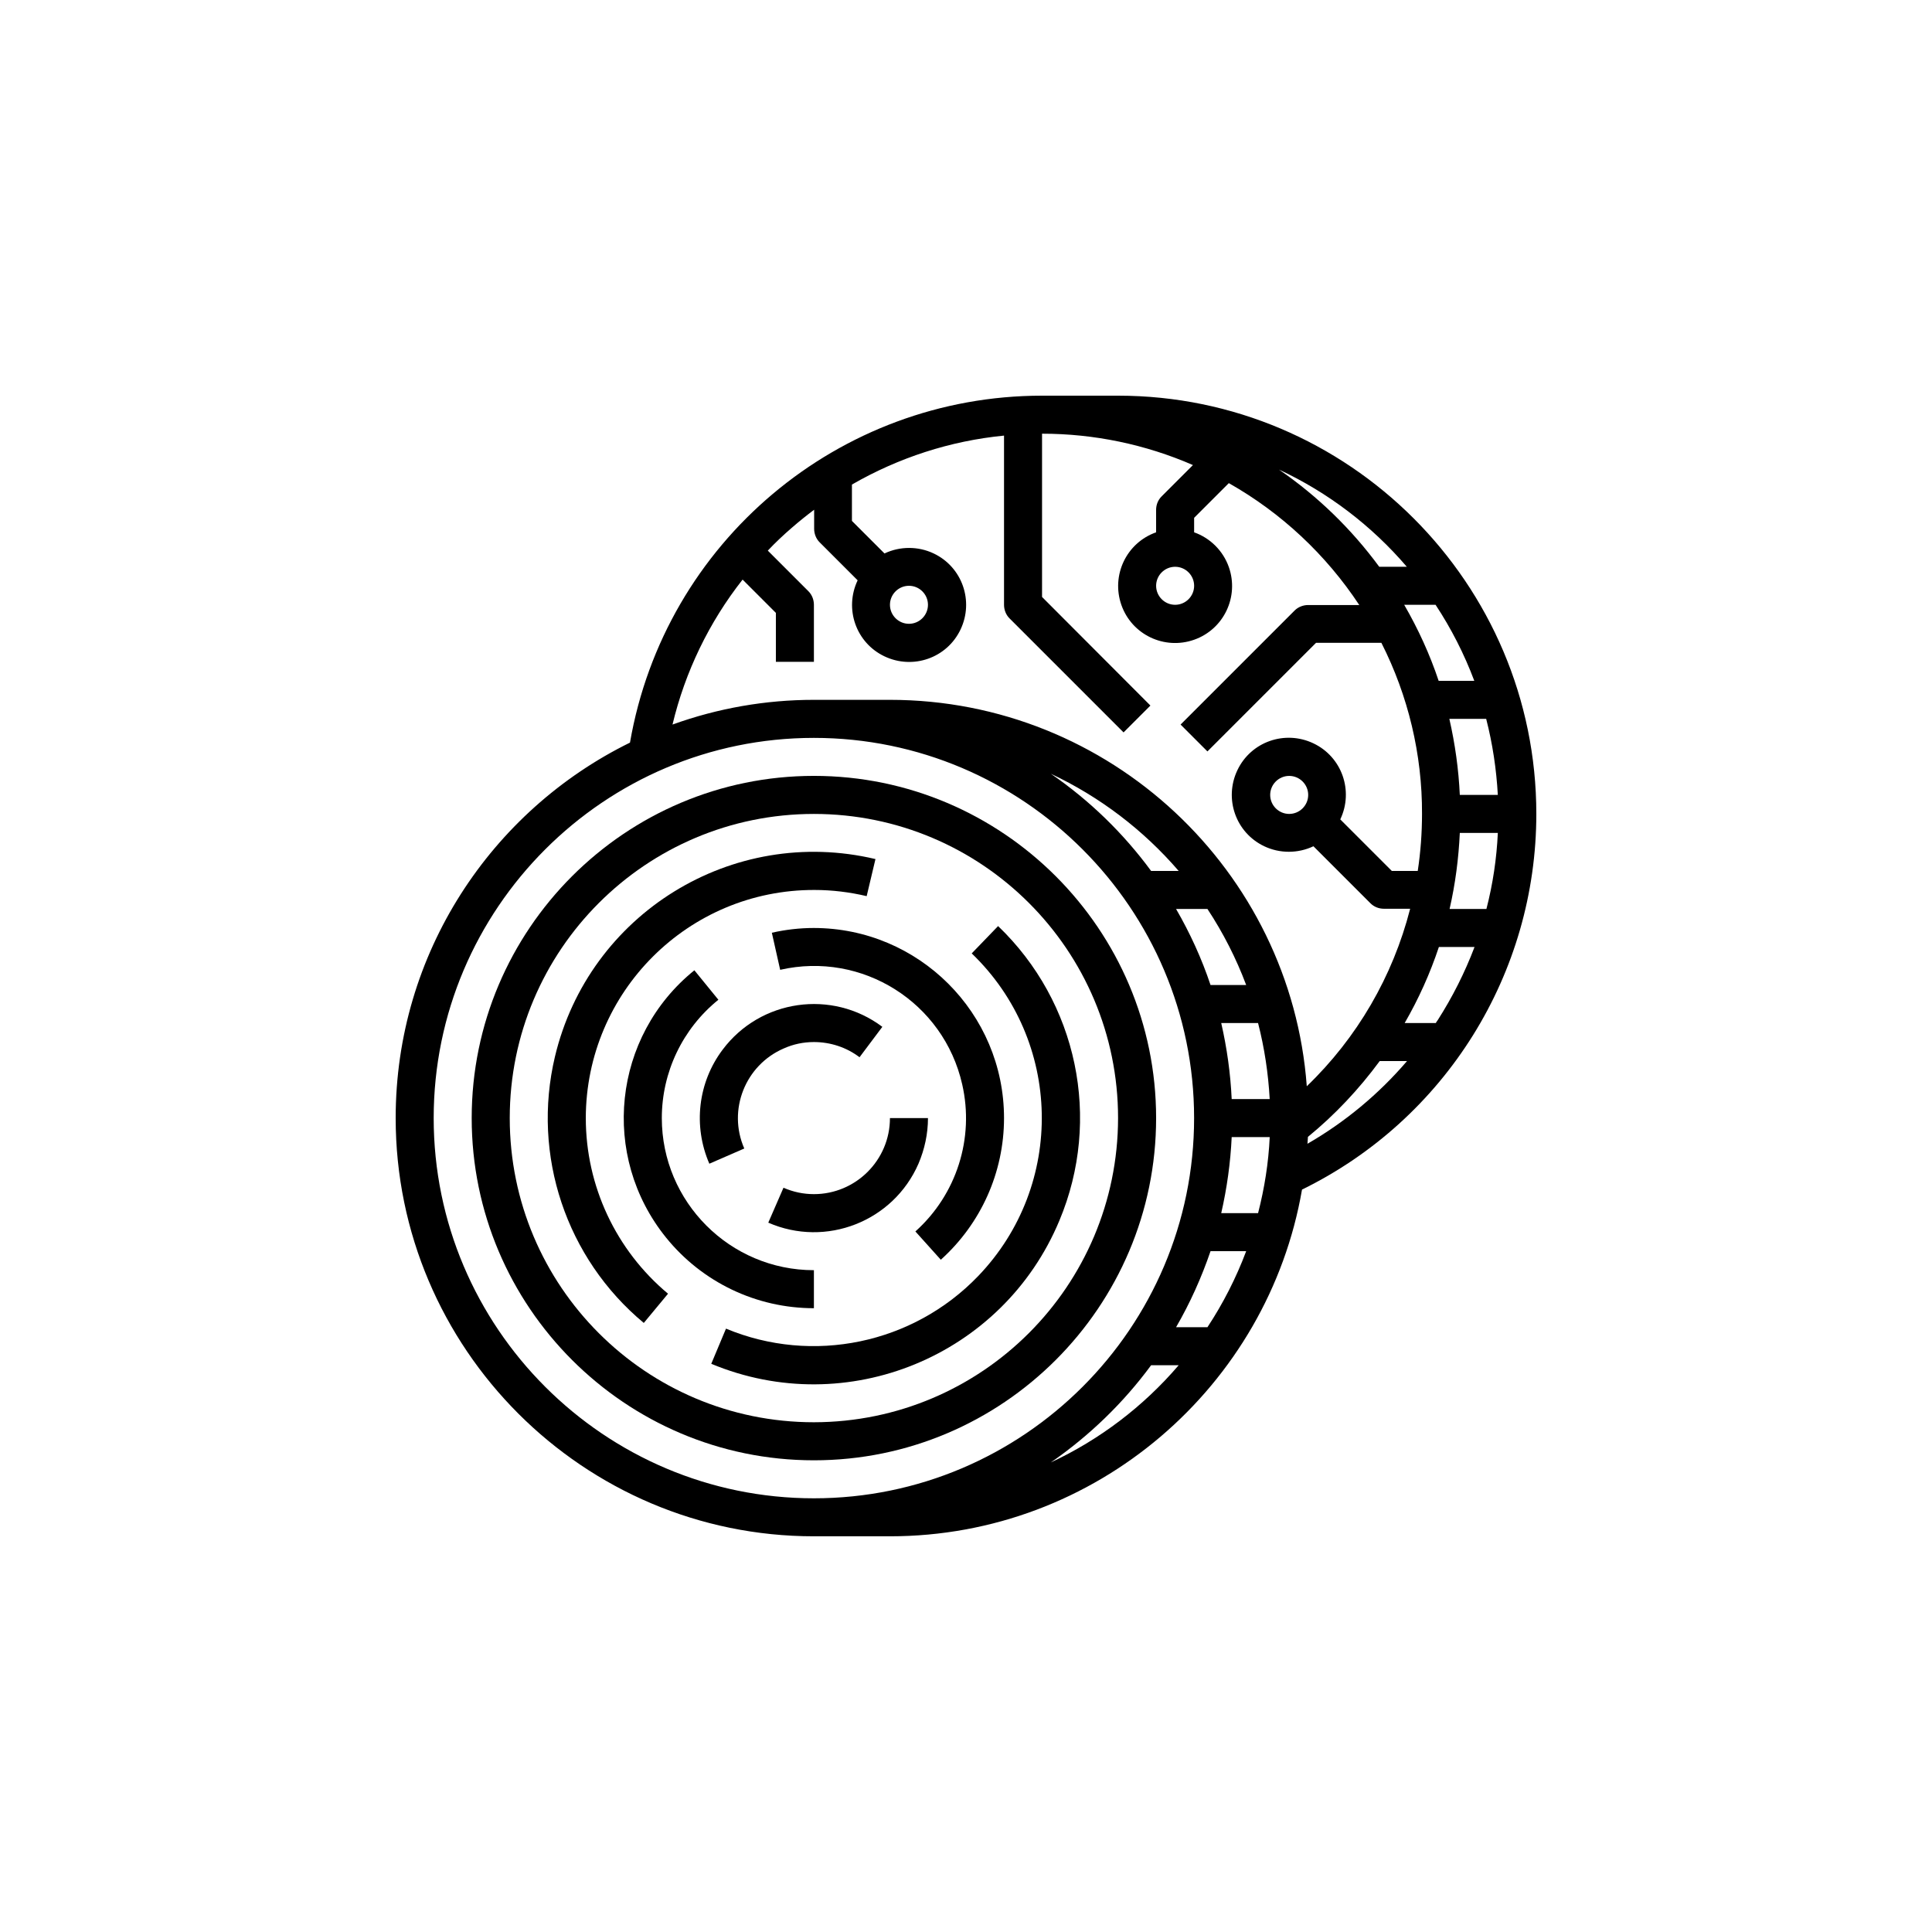 <?xml version="1.0" encoding="UTF-8"?>
<svg width="752" height="752" version="1.1" viewBox="0 0 752 752" xmlns="http://www.w3.org/2000/svg">
 <g>
  <path d="m435.2 154.01h-29.598c-79.176 0-146.88 56.977-160.39 135.04-54.02 26.547-91.203 82.043-91.203 146.14 0 89.723 73.07 162.79 162.79 162.79h29.598c80.285 0 147.16-58.457 160.39-134.95 55.871-27.379 91.203-84.078 91.203-146.23 0-89.723-73.07-162.79-162.79-162.79zm138.65 111h-13.875c-3.422-10.266-7.953-20.164-13.41-29.598h12.211c6.102 9.246 11.188 19.234 15.074 29.598zm-5.644 59.195h14.801c-0.461 9.988-1.941 19.887-4.441 29.598h-14.336c2.223-9.711 3.516-19.609 3.977-29.598zm0-14.801c-0.461-9.988-1.852-19.887-4.07-29.598h14.336c2.496 9.711 3.977 19.609 4.531 29.598zm-20.625-88.793h-10.73c-10.82-14.707-23.957-27.473-39.035-37.832 19.059 8.879 36.074 21.828 49.766 37.832zm-258.53 4.992 12.949 12.949v19.055h14.801v-22.199c0-1.941-0.738-3.887-2.129-5.273l-15.816-15.816c2.961-3.144 6.106-6.106 9.434-8.973 2.773-2.406 5.641-4.719 8.602-6.938v7.398c0 1.941 0.738 3.887 2.129 5.273l14.801 14.801c-5.273 11.098-0.648 24.328 10.453 29.598 11.098 5.273 24.328 0.648 29.598-10.453 5.273-11.098 0.648-24.328-10.453-29.598-6.012-2.867-13.133-2.867-19.148 0l-12.672-12.668v-14.152c18.129-10.453 38.293-17.02 59.199-19.055v65.855c0 1.941 0.738 3.887 2.129 5.273l44.398 44.398 10.453-10.453-42.18-42.27v-63.547c20.258 0 40.234 4.164 58.734 12.211l-12.211 12.211c-1.387 1.387-2.129 3.238-2.129 5.273v8.695c-11.562 4.07-17.574 16.742-13.504 28.305 4.07 11.562 16.742 17.574 28.305 13.504 11.562-4.07 17.574-16.742 13.504-28.305-2.219-6.289-7.215-11.285-13.504-13.504v-5.641l13.504-13.504c20.441 11.562 37.832 27.84 50.781 47.449l-19.887-0.004c-1.941 0-3.887 0.738-5.273 2.129l-44.398 44.398 10.453 10.453 42.27-42.27h25.438c10.453 20.625 15.91 43.473 15.816 66.598 0 7.398-0.555 14.891-1.664 22.199h-10.082l-20.07-20.07c5.273-11.098 0.648-24.328-10.453-29.598-11.098-5.273-24.328-0.648-29.598 10.453-5.273 11.098-0.648 24.328 10.453 29.598 6.012 2.867 13.133 2.867 19.148 0l22.199 22.199c1.387 1.387 3.238 2.129 5.273 2.129h10.176c-6.754 26.363-20.625 50.227-40.234 69.094-6.203-83.902-76.594-150.41-162.25-150.41h-29.598c-18.777 0-37.367 3.238-55.035 9.621 4.902-20.535 14.242-39.867 27.285-56.426zm64.746 2.406c4.07 0 7.398 3.328 7.398 7.398s-3.328 7.398-7.398 7.398c-4.07 0-7.398-3.328-7.398-7.398s3.332-7.398 7.398-7.398zm111 0c0 4.07-3.328 7.398-7.398 7.398-4.07 0-7.398-3.328-7.398-7.398 0-4.07 3.328-7.398 7.398-7.398 4.07 0 7.398 3.328 7.398 7.398zm37 88.797c-4.07 0-7.398-3.328-7.398-7.398s3.328-7.398 7.398-7.398 7.398 3.328 7.398 7.398c0 4.066-3.328 7.398-7.398 7.398zm-92.773-15.633c19.055 8.973 35.98 21.828 49.762 37.832h-10.73c-10.82-14.707-23.957-27.473-39.031-37.832zm60.953 52.629c6.106 9.25 11.191 19.238 15.078 29.598h-13.875c-3.422-10.266-7.953-20.164-13.41-29.598zm9.438 74c-0.461-9.988-1.852-19.887-4.07-29.598h14.336c2.496 9.711 3.977 19.609 4.531 29.598zm-8.234 59.195h13.875c-3.887 10.359-8.973 20.348-15.078 29.598h-12.211c5.461-9.434 9.898-19.328 13.414-29.598zm4.164-14.797c2.219-9.711 3.606-19.609 4.07-29.598h14.801c-0.461 9.988-2.035 19.887-4.531 29.598zm-306.54-37c0-81.582 66.414-147.99 147.99-147.99 81.582 0 147.99 66.414 147.99 147.99 0 81.582-66.414 147.99-147.99 147.99s-147.99-66.41-147.99-147.99zm240.21 134.03c14.984-10.359 28.211-23.125 39.035-37.832h10.73c-13.691 16.004-30.711 28.953-49.766 37.832zm99.895-124.04c0.094-0.926 0.094-1.758 0.184-2.684 10.543-8.602 19.887-18.59 27.934-29.508h10.637c-11.004 12.859-24.141 23.773-38.754 32.191zm50.688-48.098c-0.277 0.371-0.555 0.738-0.738 1.109h-12.117c5.457-9.434 9.898-19.332 13.32-29.598h13.875c-3.793 9.988-8.605 19.516-14.34 28.488z"/>
  <path d="m316.8 302c-73.441 0-133.2 59.754-133.2 133.2 0 73.441 59.754 133.2 133.2 133.2 73.441 0 133.2-59.754 133.2-133.2 0-73.441-59.754-133.2-133.2-133.2zm0 251.59c-65.395 0-118.39-53-118.39-118.39s53-118.39 118.39-118.39c65.395 0 118.39 53 118.39 118.39-0.094 65.395-53 118.3-118.39 118.39z"/>
  <path d="m228.01 435.2c0.094-49.117 39.867-88.891 88.98-88.797 6.844 0 13.688 0.832 20.348 2.406l3.422-14.43c-55.773-13.227-111.55 21.273-124.77 76.957-9.066 38.293 4.348 78.438 34.594 103.6l9.434-11.379c-20.258-16.926-32.004-41.902-32.004-68.355z"/>
  <path d="m388.49 360.46-10.266 10.637c35.332 33.945 36.535 90.184 2.496 125.61-25.344 26.363-64.379 34.5-98.137 20.441l-5.734 13.688c52.816 22.016 113.49-2.961 135.51-55.773 16.555-39.492 7.027-85-23.867-114.6z"/>
  <path d="m316.8 494.4c-32.652 0-59.199-26.547-59.199-59.199 0-17.852 8.047-34.777 22.016-46.062l-9.344-11.469c-31.82 25.715-36.723 72.238-11.008 104.06 14.062 17.387 35.148 27.469 57.535 27.469z"/>
  <path d="m390.8 435.2c0-40.883-33.207-73.996-74.09-73.996-5.457 0-11.008 0.648-16.281 1.852l3.238 14.43c31.91-7.309 63.637 12.672 70.852 44.582 4.809 20.996-2.219 42.918-18.223 57.254l9.898 11.008c15.633-14.062 24.605-34.039 24.605-55.129z"/>
  <path d="m316.8 405.6c6.383 0 12.672 2.035 17.758 5.918l8.879-11.84c-19.609-14.707-47.449-10.73-62.156 8.879-9.621 12.766-11.562 29.691-5.18 44.398l13.598-5.918c-6.566-14.984 0.371-32.465 15.355-38.941 3.699-1.664 7.676-2.496 11.746-2.496z"/>
  <path d="m361.2 435.2h-14.801c0 16.371-13.32 29.598-29.598 29.598-4.07 0-8.047-0.832-11.84-2.496l-5.918 13.598c22.477 9.805 48.652-0.461 58.457-22.938 2.402-5.644 3.699-11.656 3.699-17.762z"/>
 </g>
</svg>
